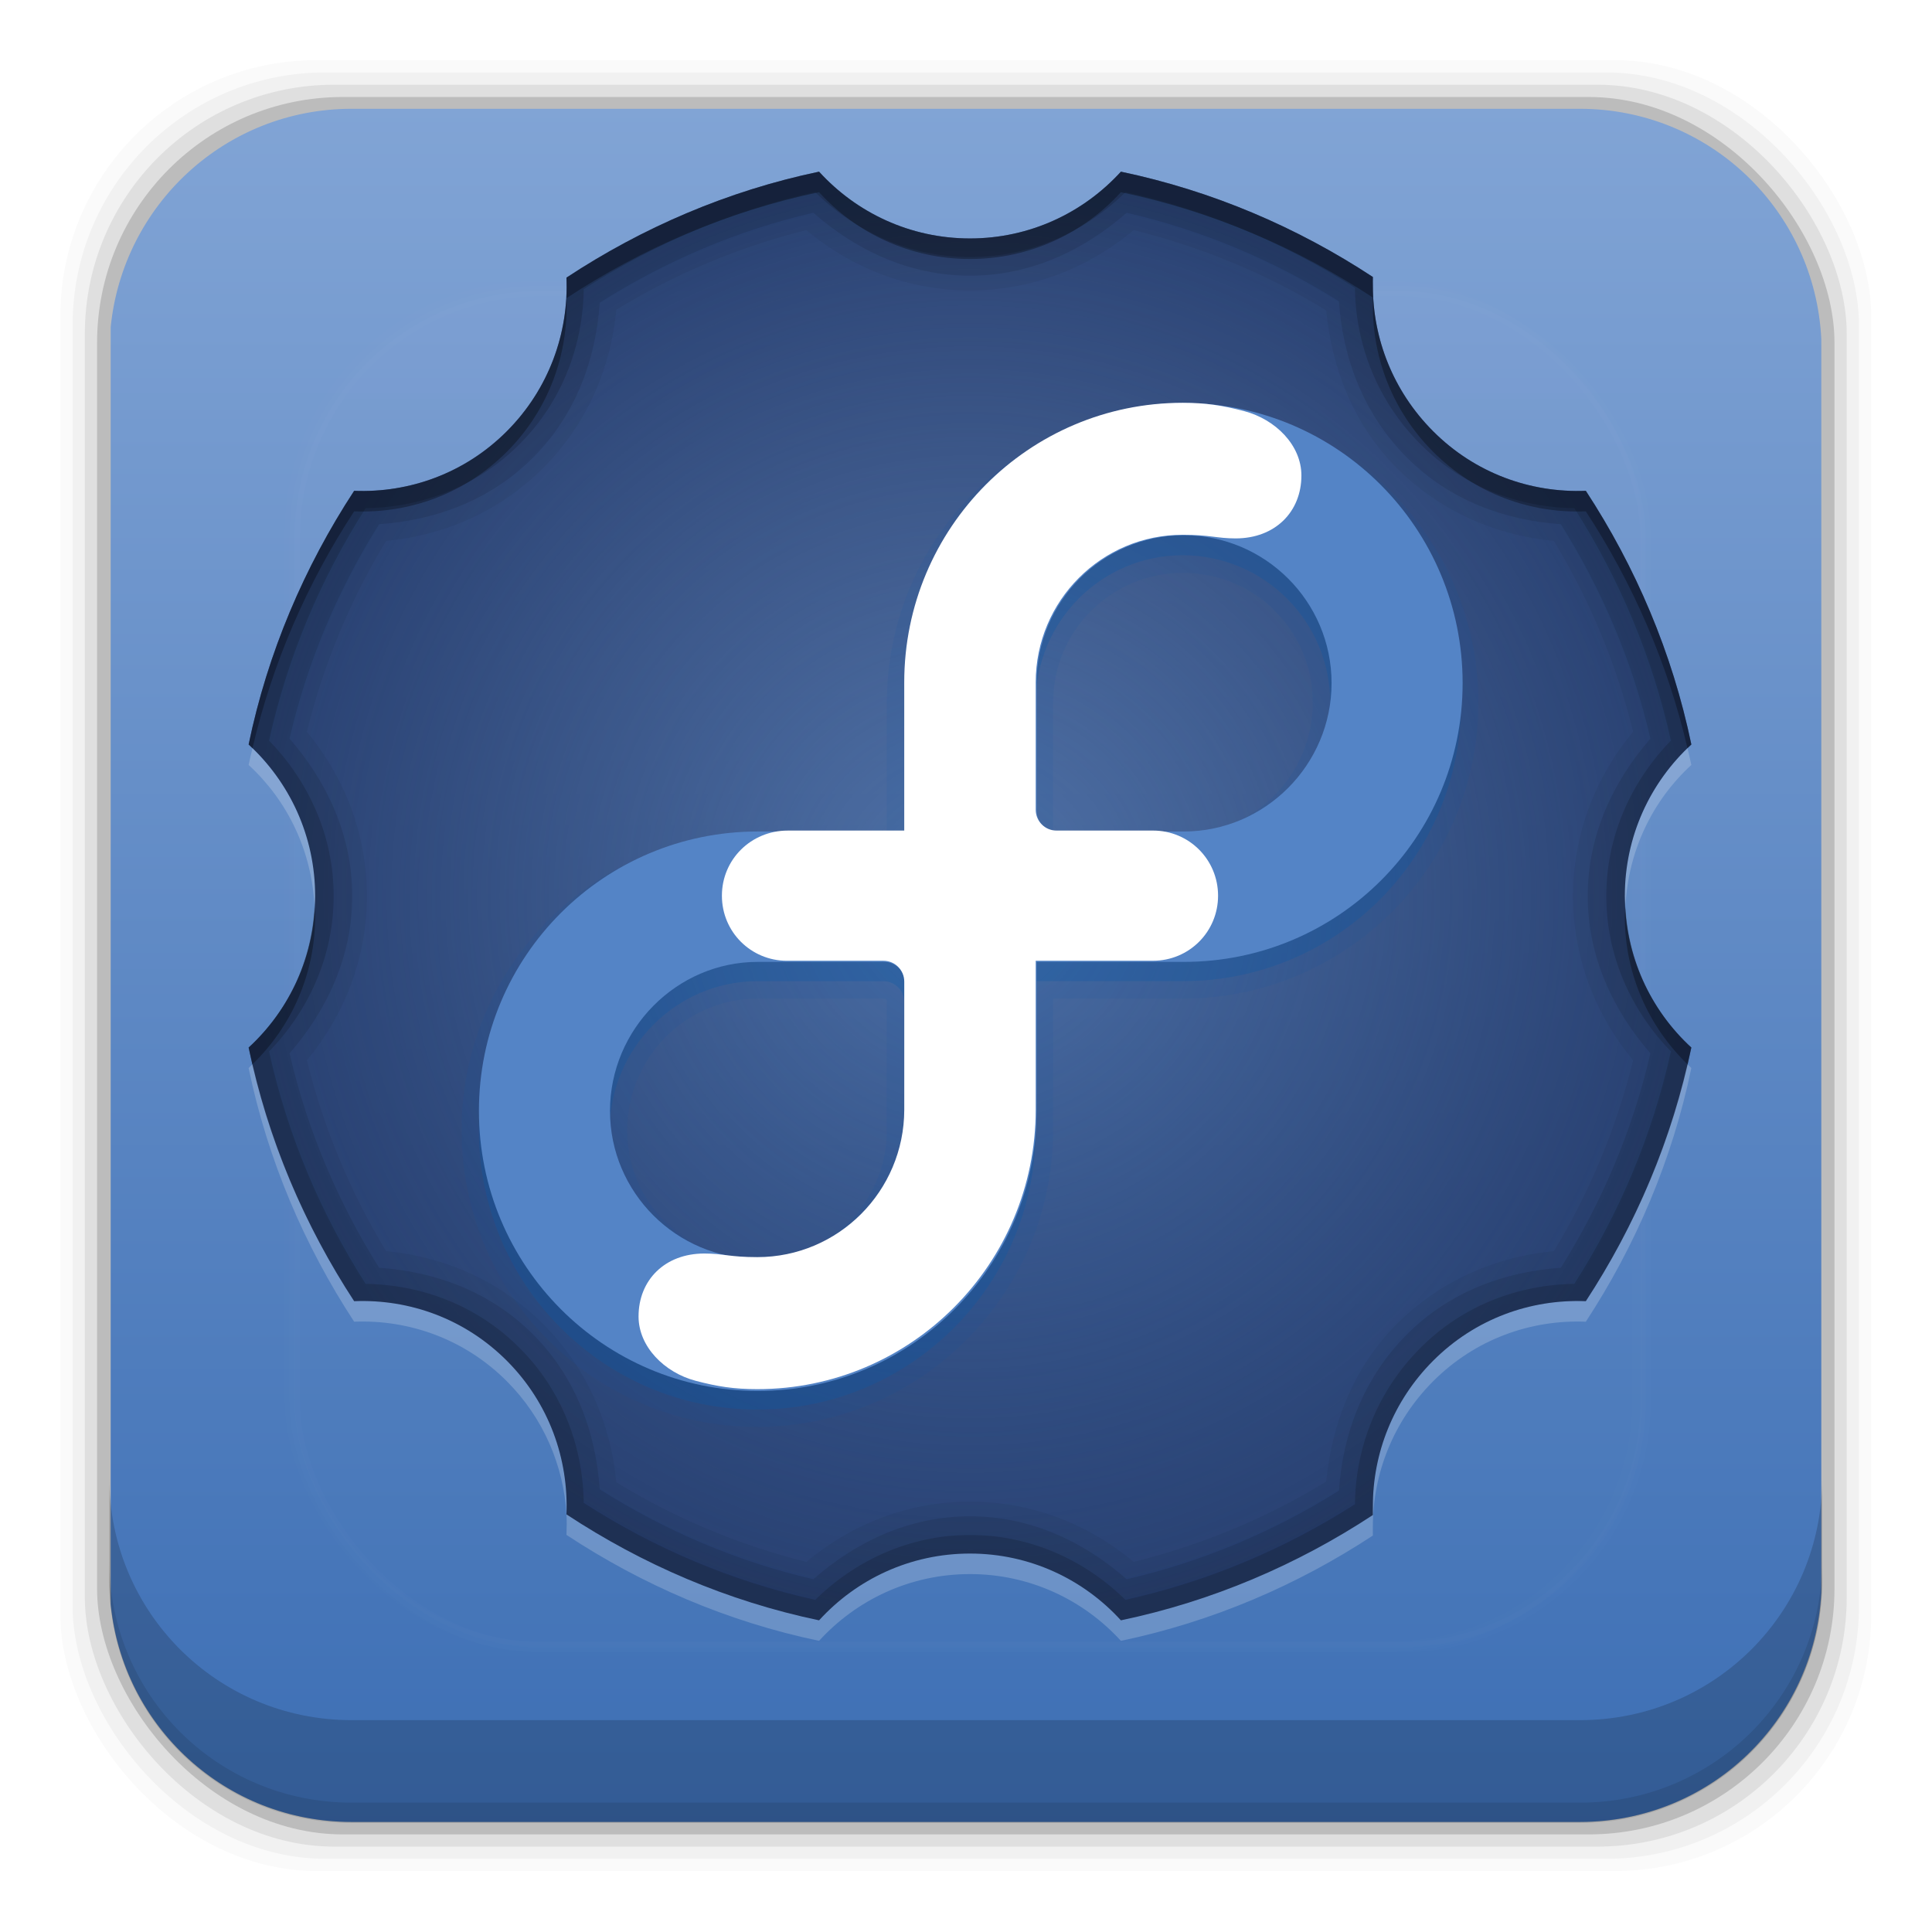 <?xml version="1.0" encoding="UTF-8" standalone="no"?>
<!-- Created with Inkscape (http://www.inkscape.org/) -->
<svg id="svg2" xmlns:rdf="http://www.w3.org/1999/02/22-rdf-syntax-ns#" xmlns="http://www.w3.org/2000/svg" height="96" width="96" version="1.1" xmlns:cc="http://creativecommons.org/ns#" xmlns:xlink="http://www.w3.org/1999/xlink" xmlns:dc="http://purl.org/dc/elements/1.1/">
 <defs id="defs4">
  <linearGradient id="linearGradient3613-3" y2="138.66" gradientUnits="userSpaceOnUse" x2="48" y1="20.221" x1="48">
   <stop id="stop3739-10" stop-color="#fff" offset="0"/>
   <stop id="stop3741-2" stop-color="#fff" stop-opacity="0" offset="1"/>
  </linearGradient>
  <clipPath id="clipPath3613-29">
   <rect id="rect3615-1" rx="6" ry="6" height="84" width="84" y="6" x="6" fill="#fff"/>
  </clipPath>
  <filter id="filter3794-0" height="1.384" width="1.384" color-interpolation-filters="sRGB" y="-.192" x="-.192">
   <feGaussianBlur id="feGaussianBlur3796-8" stdDeviation="5.28"/>
  </filter>
  <radialGradient id="radialGradient3063" gradientUnits="userSpaceOnUse" cy="48" cx="48" gradientTransform="matrix(1.017 0 0 1.021 -.61 951.87)" r="35.25">
   <stop id="stop3899" stop-color="#294172" stop-opacity=".374" offset="0"/>
   <stop id="stop3901" stop-color="#294172" offset="1"/>
  </radialGradient>
  <clipPath id="clipPath3613-25">
   <rect id="rect3615-14" rx="6" ry="6" height="84" width="84" y="6" x="6" fill="#fff"/>
  </clipPath>
  <filter id="filter3794-6" height="1.384" width="1.384" color-interpolation-filters="sRGB" y="-.192" x="-.192">
   <feGaussianBlur id="feGaussianBlur3796-26" stdDeviation="5.28"/>
  </filter>
  <linearGradient id="linearGradient3105" y2="5.988" gradientUnits="userSpaceOnUse" y1="90" gradientTransform="matrix(1.017 0 0 1.021 -.61 -.847)" x2="48" x1="48">
   <stop id="stop3927-9" stop-color="#3c6eb4" offset="0"/>
   <stop id="stop3929-8" stop-color="#81a4d5" offset="1"/>
  </linearGradient>
 </defs>
 <g id="layer1" transform="translate(0 -956.36)">
  <rect id="rect5263-0" fill-opacity=".02" ry="12.724" height="89.978" width="89.978" y="959.35" x="3"/>
  <rect id="rect5261-6" fill-opacity=".039" ry="12.552" height="88.762" width="88.762" y="959.96" x="3.608"/>
  <rect id="rect5259-9" fill-opacity=".078" ry="12.38" height="87.546" width="87.546" y="960.57" x="4.216"/>
  <rect id="rect5257-5" fill-opacity=".157" ry="12.208" height="86.33" width="86.33" y="961.18" x="4.824"/>
  <path id="rect2419-5" d="m17.469 5.406c-6.251 0-11.355 4.757-11.969 10.844v63.469c0.614 6.083 5.718 10.812 11.969 10.812h61.031c6.454 0 11.671-5.036 12-11.406v-62.281c-0.321-6.377-5.54-11.438-12-11.438l-61.031 0z" transform="translate(0 956.36)" fill="url(#linearGradient3105)"/>
  <path id="rect5265-0" d="m5.432 1029.8v5.066c0 6.668 5.364 12.032 12.032 12.032h61.049c6.668 0 12.032-5.364 12.032-12.032v-5.066c0 6.668-5.364 12.032-12.032 12.032h-61.049c-6.668 0-12.032-5.364-12.032-12.032z" fill-opacity=".17"/>
  <path id="path5252-0" d="m5.432 1033.9v1.013c0 6.668 5.364 12.032 12.032 12.032h61.049c6.668 0 12.032-5.364 12.032-12.032v-1.013c0 6.668-5.364 12.032-12.032 12.032h-61.049c-6.668 0-12.032-5.364-12.032-12.032z" fill-opacity=".098"/>
  <rect id="rect3171" ry="12" stroke="#fff" stroke-linecap="round" stroke-width=".5" fill="url(#linearGradient3613-3)" rx="12" transform="matrix(1.015 0 0 1.024 -.838 955.22)" width="66" opacity=".05" clip-path="url(#clipPath3613-29)" height="66" filter="url(#filter3794-0)" y="15" x="15"/>
  <g id="layer5" transform="matrix(1.017 0 0 1.021 -.61 955.51)">
   <rect id="rect3171-4" height="66" stroke="#fff" stroke-linecap="round" stroke-width=".5" fill="url(#linearGradient3613-3)" rx="12" ry="12" width="66" opacity=".1" clip-path="url(#clipPath3613-25)" filter="url(#filter3794-6)" y="15" x="15"/>
  </g>
  <path id="path3683" style="color:#000000" d="m40.699 964.89c-4.554 0.953-8.79 2.785-12.552 5.265 0.11 2.752-0.866 5.528-2.955 7.626s-4.854 3.078-7.595 2.967c-2.47 3.777-4.294 8.03-5.243 12.604 2.032 1.867 3.305 4.547 3.305 7.53 0 2.983-1.273 5.663-3.305 7.53 0.949 4.573 2.773 8.826 5.243 12.604 2.741-0.11 5.505 0.869 7.595 2.967 2.09 2.098 3.065 4.874 2.955 7.626 3.761 2.48 7.997 4.312 12.552 5.265 1.859-2.04 4.528-3.318 7.499-3.318s5.64 1.278 7.499 3.318c4.54-0.95 8.767-2.765 12.52-5.233-0.006-0.147 0-0.299 0-0.447 0-2.613 1.002-5.218 2.987-7.211 2.09-2.098 4.854-3.078 7.595-2.967 2.47-3.777 4.294-8.03 5.243-12.604-2.032-1.867-3.305-4.547-3.305-7.53s1.273-5.663 3.305-7.53c-0.949-4.573-2.773-8.826-5.243-12.604-2.741 0.11-5.505-0.869-7.595-2.967-1.986-1.994-2.987-4.598-2.987-7.211 0-0.147-0.006-0.299 0-0.447-3.752-2.468-7.98-4.283-12.52-5.233-1.859 2.04-4.528 3.318-7.499 3.318s-5.64-1.278-7.499-3.318z" fill="url(#radialGradient3063)"/>
  <path id="path3937" opacity=".05" style="color:#000000" d="m40.699 964.89c-4.554 0.953-8.79 2.785-12.552 5.265 0.11 2.752-0.866 5.528-2.955 7.626s-4.854 3.078-7.595 2.967c-2.47 3.777-4.294 8.03-5.243 12.604 2.032 1.867 3.305 4.547 3.305 7.53 0 2.983-1.273 5.663-3.305 7.53 0.949 4.573 2.773 8.826 5.243 12.604 2.741-0.11 5.505 0.869 7.595 2.967 2.09 2.098 3.065 4.874 2.955 7.626 3.761 2.48 7.997 4.312 12.552 5.265 1.859-2.04 4.528-3.318 7.499-3.318s5.64 1.278 7.499 3.318c4.54-0.95 8.767-2.765 12.52-5.233-0.006-0.147 0-0.299 0-0.447 0-2.613 1.002-5.218 2.987-7.211 2.09-2.098 4.854-3.078 7.595-2.967 2.47-3.777 4.294-8.03 5.243-12.604-2.032-1.867-3.305-4.547-3.305-7.53s1.273-5.663 3.305-7.53c-0.949-4.573-2.773-8.826-5.243-12.604-2.741 0.11-5.505-0.869-7.595-2.967-1.986-1.994-2.987-4.598-2.987-7.211 0-0.147-0.006-0.299 0-0.447-3.752-2.468-7.98-4.283-12.52-5.233-1.859 2.04-4.528 3.318-7.499 3.318s-5.64-1.278-7.499-3.318zm-0.636 2.904c2.213 1.855 5.04 2.999 8.135 2.999s5.921-1.144 8.135-2.999c3.406 0.848 6.641 2.189 9.565 3.989 0.279 2.853 1.335 5.648 3.495 7.817 2.178 2.187 4.966 3.371 7.817 3.638 1.767 2.912 3.103 6.095 3.94 9.477-1.848 2.222-2.987 5.061-2.987 8.168s1.139 5.946 2.987 8.168c-0.837 3.382-2.173 6.564-3.94 9.477-2.851 0.266-5.639 1.451-7.817 3.637-2.161 2.17-3.216 4.964-3.495 7.818-2.924 1.799-6.159 3.14-9.565 3.989-2.213-1.855-5.04-2.999-8.135-2.999s-5.921 1.144-8.135 2.999c-3.368-0.841-6.537-2.182-9.438-3.957-0.265-2.863-1.445-5.663-3.623-7.849-2.178-2.187-4.966-3.372-7.817-3.637-1.767-2.912-3.103-6.095-3.94-9.477 1.848-2.222 2.987-5.061 2.987-8.168 0-3.108-1.139-5.946-2.987-8.168 0.837-3.382 2.173-6.564 3.94-9.477 2.851-0.266 5.639-1.451 7.817-3.638s3.357-4.986 3.623-7.849c2.9-1.774 6.07-3.116 9.438-3.957z"/>
  <path id="path3903" opacity=".1" d="m58.779 976.53c-8.11 0-14.712 6.596-14.712 14.741v0.032 6.477h-6.451c-8.11 0-14.681 6.599-14.681 14.741 0 8.144 6.571 14.742 14.681 14.742 8.109 0 14.712-6.596 14.712-14.742v-0.032-6.509h6.451c8.106 0 14.681-6.567 14.681-14.709 0-8.143-6.572-14.741-14.681-14.741zm0 8.296c3.567 0 6.451 2.867 6.451 6.445 0 3.578-2.893 6.509-6.451 6.509h-0.032-6.26c-0.116 0-0.159-0.043-0.159-0.16v-6.35c0.006-3.574 2.889-6.445 6.451-6.445zm-21.163 21.155h0.032 6.26c0.114 0 0.159 0.045 0.159 0.16v6.381c-0.005 3.571-2.889 6.445-6.451 6.445-3.567 0-6.451-2.868-6.451-6.445 0-3.579 2.897-6.541 6.451-6.541z" fill="#0a57a4"/>
  <path id="path3898" opacity=".3" d="m58.767 977.39c-7.642 0-13.836 6.22-13.836 13.893v0.009 7.353h-7.3-0.002c-7.641 0-13.835 6.19-13.835 13.862 0 7.673 6.194 13.893 13.835 13.893 7.641 0 13.835-6.22 13.835-13.893v-0.01-7.383h7.3 0.003c7.641 0 13.835-6.159 13.835-13.832 0-7.673-6.194-13.893-13.835-13.893zm-13.836 35.131c-0.006 4.043-3.274 7.32-7.302 7.32-4.033 0-7.332-3.283-7.332-7.332 0-4.051 3.3-7.394 7.332-7.394h0.009 6.257 0.005c0.57 0 1.032 0.463 1.032 1.034h-0.001v6.37h-0zm13.835-13.875h-0.007-6.261-0.004c-0.57 0-1.03-0.463-1.03-1.035v-0-6.339c0.007-4.045 3.274-7.322 7.302-7.322 4.033 0 7.333 3.283 7.333 7.333 0 4.05-3.3 7.363-7.333 7.363z" fill="#0a57a4"/>
  <g id="f-script" fill="#5484c6" transform="matrix(.234 0 0 .235 20.633 969.36)">
   <path id="f-script-path" d="m163.2 29.904c-32.704 0-59.213 26.51-59.213 59.212v0.041 31.339h-31.243-0.008c-32.703 0-59.212 26.381-59.212 59.081 0 32.705 26.51 59.214 59.212 59.214 32.699 0 59.209-26.509 59.209-59.214v-0.041-31.469h31.242 0.013c32.699 0 59.209-26.251 59.209-58.951 0-32.702-26.51-59.212-59.209-59.212zm-59.213 149.73c-0.025 17.231-14.01 31.2-31.251 31.2-17.259 0-31.38-13.992-31.38-31.251 0-17.265 14.121-31.516 31.38-31.516h0.041 26.779 0.02c2.438 0 4.415 1.973 4.415 4.407 0 0.005-0.003 0.005-0.003 0.011v27.149h-0.001zm59.21-59.137h-0.029-26.797-0.016c-2.438 0-4.41-1.972-4.41-4.412v-0.001-27.018c0.029-17.241 14.01-31.205 31.252-31.205 17.259 0 31.383 13.993 31.383 31.255 0 17.26-14.124 31.381-31.383 31.381z" fill="#5484c6"/>
  </g>
  <path id="blue-inifity-connectors" d="m44.931 997.63v-7.353-0.009c0-7.673 6.194-13.893 13.836-13.893 1.159 0 1.983 0.131 3.056 0.413 1.565 0.412 2.843 1.699 2.843 3.197 0.001 1.811-1.309 3.128-3.266 3.128-0.932 0-1.269-0.179-2.634-0.179-4.029 0-7.296 3.276-7.302 7.322v6.339 0c0 0.573 0.461 1.035 1.03 1.035h0.004 4.795c1.787 0 3.23 1.437 3.232 3.236 0 1.8-1.445 3.233-3.232 3.233h-5.829v7.384 0.011c0 7.672-6.194 13.892-13.835 13.892-1.159 0-1.983-0.131-3.056-0.413-1.565-0.412-2.843-1.7-2.844-3.198 0-1.811 1.308-3.128 3.266-3.128 0.931 0 1.269 0.179 2.634 0.179 4.029 0 7.296-3.277 7.303-7.32v-6.372c0-0.571-0.462-1.034-1.032-1.034h-0.002-4.795c-1.788 0-3.232-1.432-3.232-3.232-0-1.81 1.459-3.237 3.266-3.237h5.795v-0z" fill="#fff"/>
  <path id="path3927" opacity=".1" style="color:#000000" d="m40.699 964.89c-4.554 0.953-8.79 2.785-12.552 5.265 0.11 2.752-0.866 5.528-2.955 7.626s-4.854 3.078-7.595 2.967c-2.47 3.777-4.294 8.03-5.243 12.604 2.032 1.867 3.305 4.547 3.305 7.53 0 2.983-1.273 5.663-3.305 7.53 0.949 4.573 2.773 8.826 5.243 12.604 2.741-0.11 5.505 0.869 7.595 2.967 2.09 2.098 3.065 4.874 2.955 7.626 3.761 2.48 7.997 4.312 12.552 5.265 1.859-2.04 4.528-3.318 7.499-3.318s5.64 1.278 7.499 3.318c4.54-0.95 8.767-2.765 12.52-5.233-0.006-0.147 0-0.299 0-0.447 0-2.613 1.002-5.218 2.987-7.211 2.09-2.098 4.854-3.078 7.595-2.967 2.47-3.777 4.294-8.03 5.243-12.604-2.032-1.867-3.305-4.547-3.305-7.53s1.273-5.663 3.305-7.53c-0.949-4.573-2.773-8.826-5.243-12.604-2.741 0.11-5.505-0.869-7.595-2.967-1.986-1.994-2.987-4.598-2.987-7.211 0-0.147-0.006-0.299 0-0.447-3.752-2.468-7.98-4.283-12.52-5.233-1.859 2.04-4.528 3.318-7.499 3.318s-5.64-1.278-7.499-3.318zm-0.286 2.042c2.115 1.855 4.766 3.127 7.785 3.127 3.019 0 5.67-1.272 7.785-3.127 3.79 0.877 7.339 2.388 10.55 4.403 0.185 2.825 1.23 5.606 3.368 7.754 2.128 2.137 4.869 3.125 7.658 3.318 2.032 3.244 3.568 6.826 4.449 10.657-1.847 2.123-3.114 4.786-3.114 7.817s1.267 5.694 3.114 7.817c-0.88 3.831-2.417 7.413-4.449 10.657-2.789 0.194-5.53 1.181-7.658 3.318-2.139 2.147-3.183 4.929-3.368 7.754-3.211 2.016-6.76 3.526-10.55 4.403-2.115-1.855-4.766-3.127-7.785-3.127-3.019 0-5.67 1.272-7.785 3.127-3.816-0.884-7.382-2.427-10.613-4.467-0.193-2.8-1.177-5.553-3.305-7.69-2.128-2.137-4.869-3.125-7.658-3.318-2.032-3.244-3.568-6.826-4.449-10.657 1.847-2.123 3.114-4.786 3.114-7.817 0-3.032-1.267-5.694-3.114-7.817 0.88-3.831 2.417-7.413 4.449-10.657 2.789-0.194 5.53-1.181 7.658-3.318 2.128-2.137 3.112-4.889 3.305-7.69 3.231-2.04 6.798-3.583 10.613-4.467z"/>
  <path id="path3914" opacity=".3" style="color:#000000" d="m40.699 964.89c-4.554 0.953-8.79 2.785-12.552 5.265 0.014 0.344 0.02 0.678 0 1.021 3.761-2.48 7.997-4.312 12.552-5.265 1.859 2.04 4.528 3.318 7.499 3.318s5.64-1.278 7.499-3.318c4.54 0.95 8.767 2.765 12.52 5.233-0.006 0.147 0 0.299 0 0.447 0 2.613 1.002 5.217 2.987 7.211 2.09 2.098 4.854 3.078 7.595 2.967 2.318 3.545 4.062 7.519 5.052 11.774 0.065-0.063 0.124-0.131 0.191-0.191-0.949-4.573-2.773-8.826-5.243-12.604-2.741 0.11-5.505-0.869-7.595-2.967-1.986-1.994-2.987-4.598-2.987-7.211 0-0.147-0.006-0.299 0-0.447-3.752-2.468-7.98-4.283-12.52-5.233-1.859 2.04-4.528 3.318-7.499 3.318s-5.64-1.278-7.499-3.318zm-12.552 6.286c-0.142 2.404-1.127 4.769-2.955 6.605-2.09 2.098-4.854 3.078-7.595 2.967-2.47 3.777-4.294 8.03-5.243 12.604 0.066 0.061 0.126 0.129 0.191 0.191 0.991-4.255 2.734-8.229 5.052-11.774 2.741 0.11 5.505-0.869 7.595-2.967s3.065-4.874 2.955-7.626zm-12.52 30.217c-0.136 2.779-1.357 5.26-3.273 7.02 0.058 0.281 0.126 0.551 0.191 0.83 1.917-1.857 3.114-4.453 3.114-7.339 0-0.171-0.024-0.342-0.032-0.51zm65.141 0c-0.008 0.169-0.032 0.34-0.032 0.51 0 2.886 1.197 5.482 3.114 7.339 0.065-0.278 0.132-0.549 0.191-0.83-1.916-1.76-3.137-4.241-3.273-7.02z"/>
  <path id="path3923" opacity=".15" style="color:#000000" d="m40.699 964.89c-4.554 0.953-8.79 2.785-12.552 5.265 0.11 2.752-0.866 5.528-2.955 7.626s-4.854 3.078-7.595 2.967c-2.47 3.777-4.294 8.03-5.243 12.604 2.032 1.867 3.305 4.547 3.305 7.53 0 2.983-1.273 5.663-3.305 7.53 0.949 4.573 2.773 8.826 5.243 12.604 2.741-0.11 5.505 0.869 7.595 2.967 2.09 2.098 3.065 4.874 2.955 7.626 3.761 2.48 7.997 4.312 12.552 5.265 1.859-2.04 4.528-3.318 7.499-3.318s5.64 1.278 7.499 3.318c4.54-0.95 8.767-2.765 12.52-5.233-0.006-0.147 0-0.299 0-0.447 0-2.613 1.002-5.218 2.987-7.211 2.09-2.098 4.854-3.078 7.595-2.967 2.47-3.777 4.294-8.03 5.243-12.604-2.032-1.867-3.305-4.547-3.305-7.53s1.273-5.663 3.305-7.53c-0.949-4.573-2.773-8.826-5.243-12.604-2.741 0.11-5.505-0.869-7.595-2.967-1.986-1.994-2.987-4.598-2.987-7.211 0-0.147-0.006-0.299 0-0.447-3.752-2.468-7.98-4.283-12.52-5.233-1.859 2.04-4.528 3.318-7.499 3.318s-5.64-1.278-7.499-3.318zm-0.191 1.021c1.995 1.955 4.686 3.223 7.69 3.223 3.012 0 5.725-1.258 7.722-3.223 4.115 0.916 7.958 2.545 11.408 4.754 0.025 2.813 1.11 5.613 3.241 7.754 2.118 2.127 4.879 3.152 7.658 3.191 2.23 3.491 3.881 7.38 4.798 11.551-1.946 2.003-3.209 4.706-3.209 7.722 0 3.016 1.263 5.718 3.209 7.722-0.917 4.171-2.568 8.059-4.798 11.551-2.779 0.039-5.54 1.064-7.658 3.191-2.131 2.14-3.216 4.941-3.241 7.754-3.45 2.209-7.293 3.839-11.408 4.754-1.997-1.964-4.71-3.223-7.722-3.223-3.003 0-5.695 1.268-7.69 3.223-4.153-0.921-8.026-2.579-11.503-4.818-0.039-2.791-1.059-5.563-3.178-7.69-2.118-2.127-4.879-3.152-7.658-3.191-2.23-3.491-3.881-7.38-4.798-11.551 1.946-2.003 3.209-4.706 3.209-7.722 0-3.016-1.263-5.718-3.209-7.722 0.917-4.17 2.568-8.059 4.798-11.551 2.779-0.039 5.54-1.064 7.658-3.191 2.118-2.127 3.139-4.899 3.178-7.69 3.477-2.239 7.35-3.897 11.503-4.818z"/>
  <path id="path3950" opacity=".2" style="color:#000000" d="m12.545 993.54c-0.065 0.278-0.132 0.549-0.191 0.83 1.916 1.76 3.137 4.241 3.273 7.02 0.008-0.169 0.032-0.34 0.032-0.51 0-2.886-1.197-5.482-3.114-7.339zm71.306 0c-1.917 1.857-3.114 4.453-3.114 7.339 0 0.171 0.024 0.342 0.032 0.51 0.136-2.779 1.357-5.26 3.273-7.02-0.058-0.281-0.126-0.551-0.191-0.83zm-71.306 15.699c-0.065 0.062-0.124 0.131-0.191 0.191 0.949 4.573 2.773 8.827 5.243 12.604 2.741-0.11 5.505 0.869 7.595 2.967 1.828 1.836 2.813 4.201 2.955 6.605 0.11-2.752-0.866-5.528-2.955-7.626-2.09-2.098-4.854-3.078-7.595-2.967-2.318-3.545-4.062-7.519-5.052-11.774zm15.602 22.368c0.02 0.343 0.014 0.677 0 1.021 3.761 2.48 7.997 4.312 12.552 5.265 1.859-2.04 4.528-3.318 7.499-3.318s5.64 1.278 7.499 3.318c4.54-0.95 8.767-2.765 12.52-5.233-0.006-0.147 0-0.299 0-0.447 0-2.613 1.002-5.217 2.987-7.211 2.09-2.098 4.854-3.078 7.595-2.967 2.47-3.777 4.294-8.03 5.243-12.604-0.066-0.061-0.126-0.129-0.191-0.191-0.991 4.255-2.734 8.229-5.052 11.774-2.741-0.11-5.505 0.869-7.595 2.967-1.986 1.994-2.987 4.598-2.987 7.211 0 0.147-0.006 0.299 0 0.447-3.752 2.467-7.98 4.283-12.52 5.233-1.859-2.04-4.528-3.318-7.499-3.318s-5.64 1.278-7.499 3.318c-4.554-0.953-8.79-2.785-12.552-5.265z" fill="#fff"/>
 </g>
</svg>
